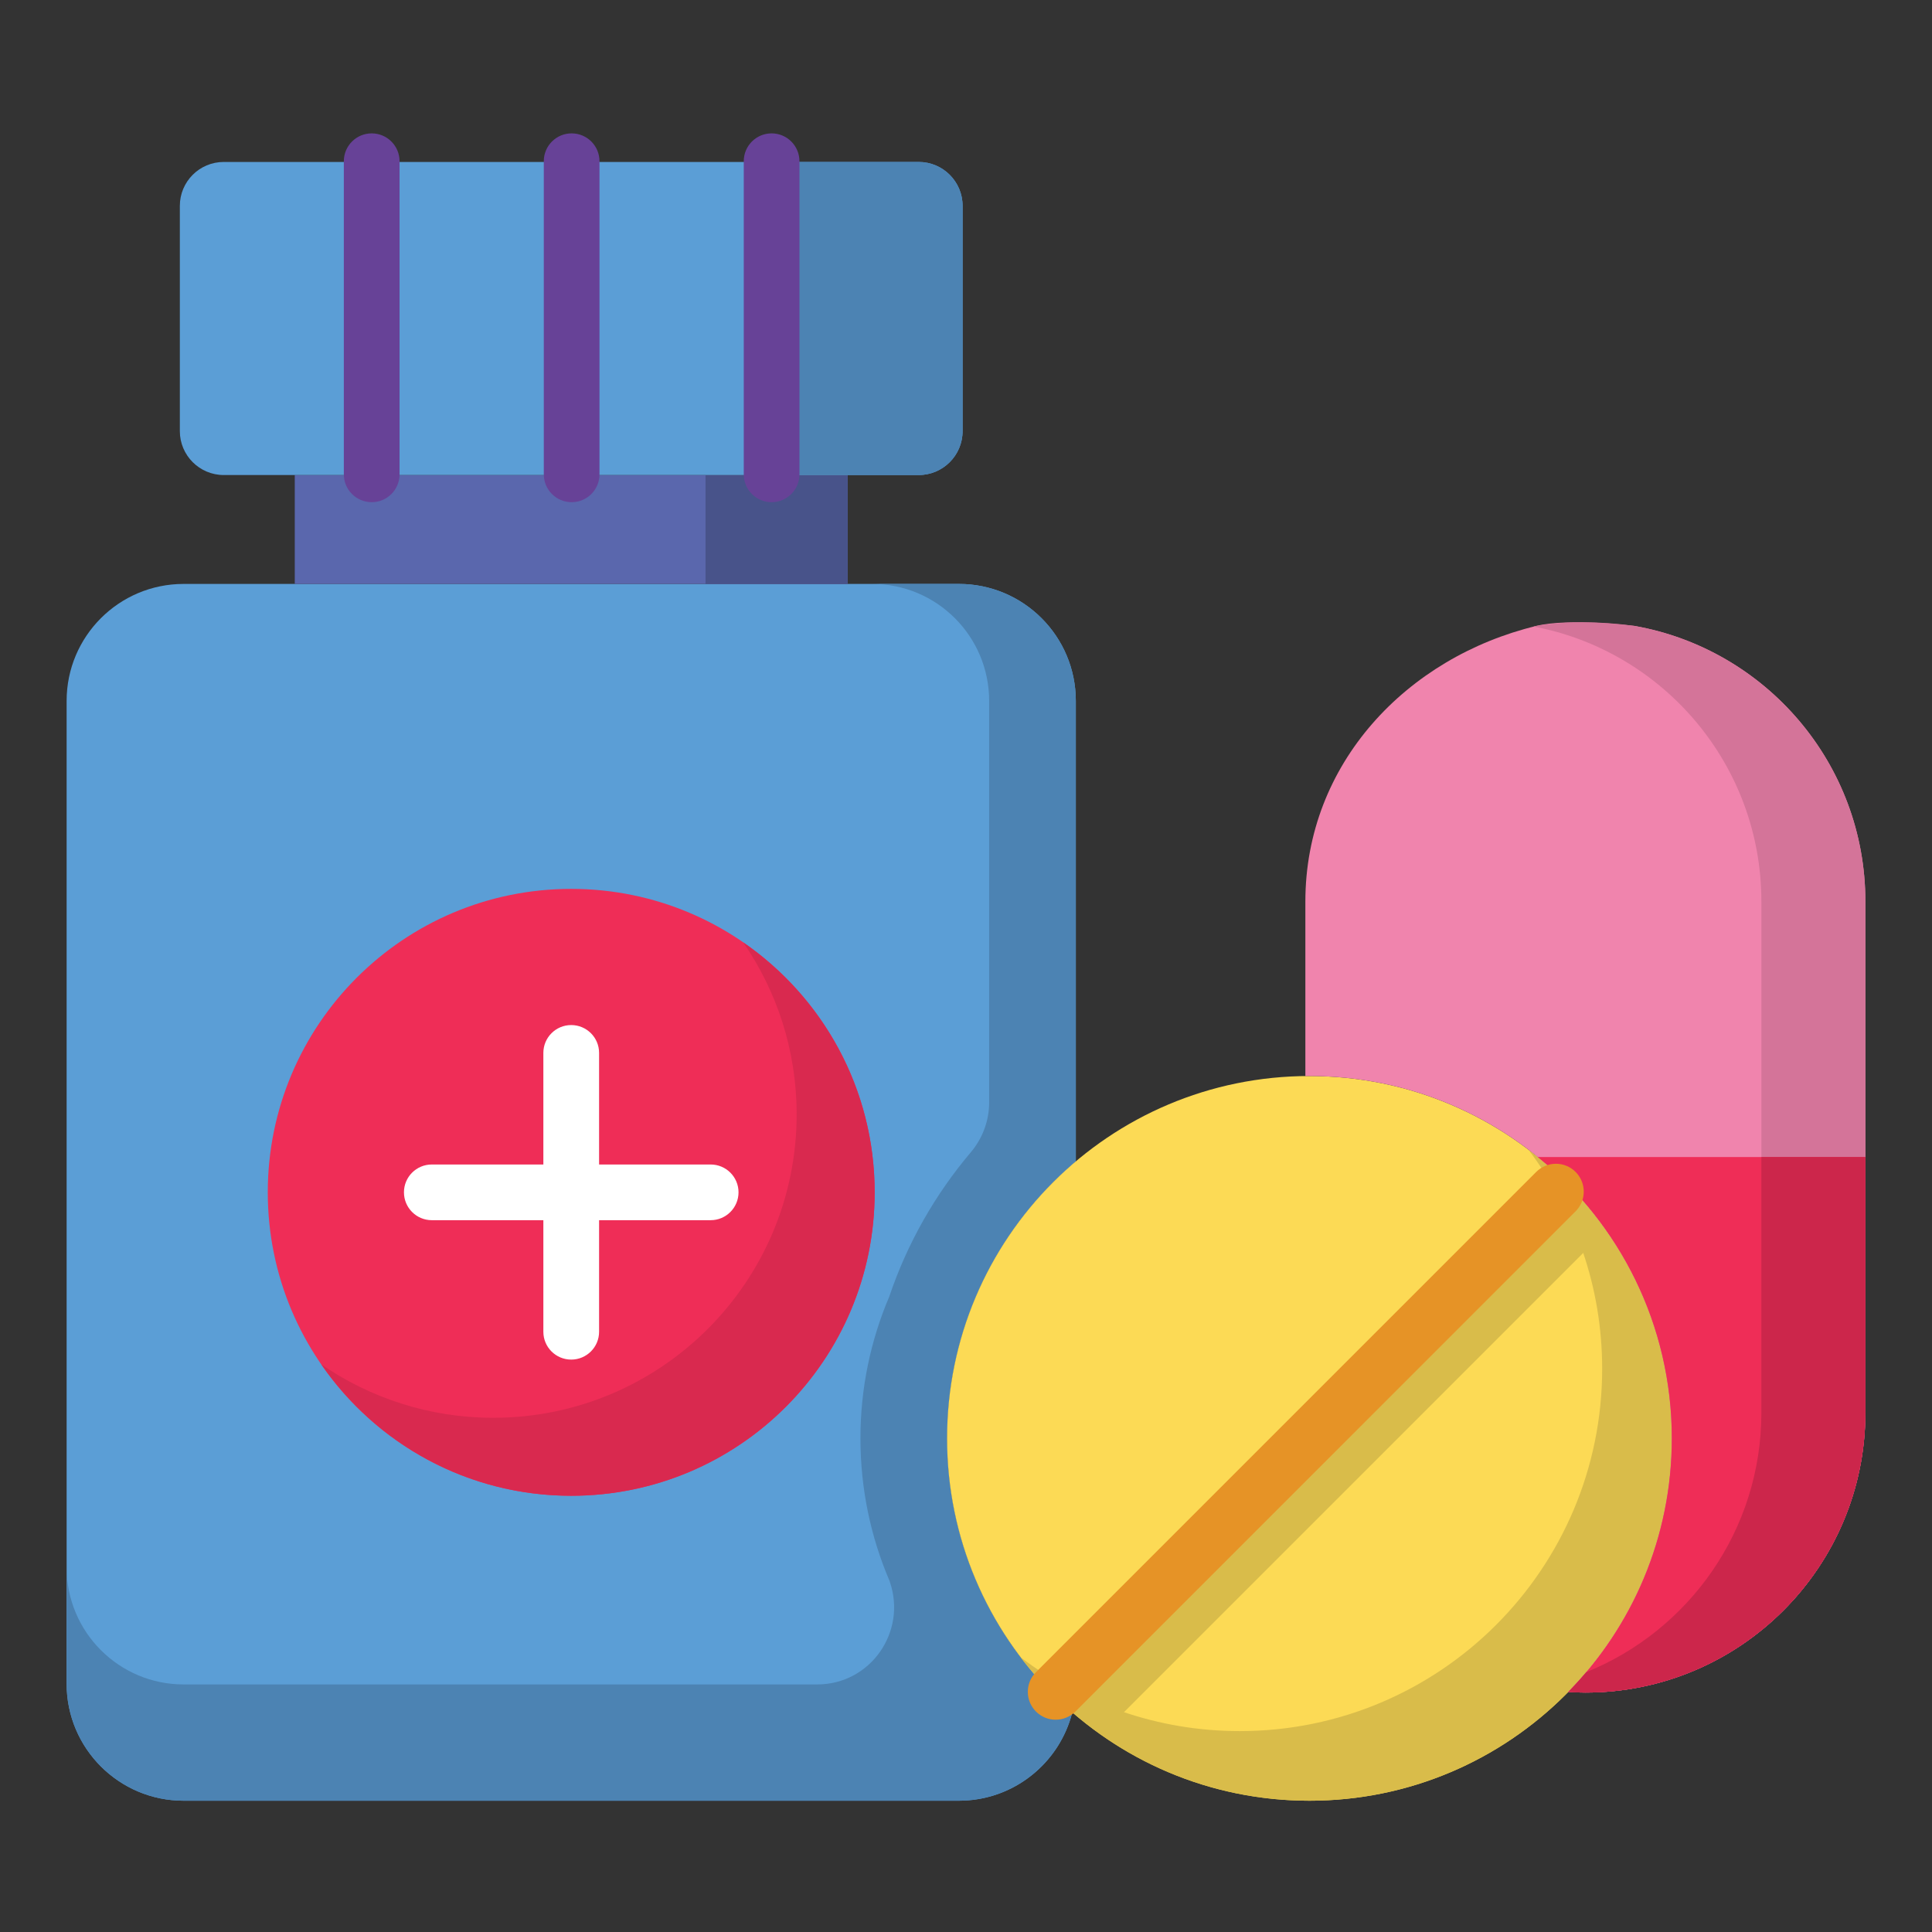 <svg width="58" height="58" viewBox="0 0 58 58" fill="none" xmlns="http://www.w3.org/2000/svg">
<rect x="0" y="0" width="58" height="58" fill="#333333" stroke="none"/>
<path d="M28.785 54.059C30.428 54.059 31.807 52.931 32.191 51.406C29.889 49.411 28.432 46.467 28.432 43.181C28.432 39.846 29.934 36.862 32.297 34.867V21.042C32.297 19.102 30.725 17.53 28.785 17.53H5.512C3.573 17.53 2 19.102 2 21.042V50.547C2 52.487 3.573 54.059 5.512 54.059" fill="#5B9ED6"/>
<path d="M28.785 17.53H26.183C28.123 17.53 29.695 19.102 29.695 21.042V33.095C29.695 33.643 29.499 34.172 29.145 34.591C28.075 35.855 27.237 37.322 26.696 38.926C26.139 40.233 25.831 41.671 25.831 43.181C25.831 44.699 26.142 46.144 26.703 47.456C26.707 47.467 26.711 47.478 26.714 47.489C27.23 48.997 26.127 50.568 24.533 50.568H5.512C3.573 50.568 2 48.995 2 47.056V50.547C2 52.487 3.573 54.059 5.512 54.059H28.785C29.925 54.059 30.938 53.515 31.58 52.673C31.584 52.668 31.587 52.663 31.591 52.657C31.617 52.623 31.642 52.588 31.667 52.553C31.674 52.543 31.68 52.534 31.687 52.525C31.708 52.493 31.729 52.461 31.75 52.428C31.757 52.416 31.765 52.404 31.773 52.392C31.791 52.362 31.809 52.332 31.827 52.301C31.835 52.287 31.843 52.272 31.851 52.258C31.868 52.229 31.884 52.199 31.899 52.17C31.907 52.154 31.916 52.138 31.924 52.122C31.938 52.093 31.952 52.064 31.966 52.035C31.974 52.018 31.982 52.001 31.989 51.984C32.003 51.955 32.015 51.925 32.027 51.896C32.035 51.879 32.042 51.861 32.049 51.843C32.061 51.813 32.072 51.783 32.083 51.753C32.09 51.735 32.096 51.717 32.103 51.7C32.114 51.667 32.124 51.634 32.135 51.601C32.14 51.586 32.145 51.57 32.15 51.554C32.164 51.505 32.178 51.456 32.191 51.406C32.072 51.303 31.956 51.197 31.842 51.09C31.828 51.077 31.815 51.064 31.801 51.051C31.692 50.947 31.584 50.839 31.479 50.73C31.464 50.715 31.45 50.7 31.435 50.684C31.329 50.574 31.226 50.461 31.125 50.345C31.115 50.334 31.105 50.322 31.095 50.31C30.99 50.189 30.887 50.067 30.787 49.941C29.313 48.084 28.432 45.736 28.432 43.181C28.432 39.846 29.934 36.862 32.297 34.867V21.042C32.297 19.102 30.725 17.53 28.785 17.53Z" fill="#4C83B3"/>
<path d="M8.849 14.261H25.448V17.53H8.849V14.261Z" fill="#5A67AD"/>
<path d="M21.18 14.261H25.448V17.53H21.18V14.261Z" fill="#48538A"/>
<path d="M5.399 9.562V12.942C5.399 13.671 5.99 14.261 6.718 14.261H27.579C28.308 14.261 28.898 13.671 28.898 12.942V6.18C28.898 5.452 28.308 4.862 27.579 4.862H6.718C5.989 4.862 5.399 5.452 5.399 6.18V9.562Z" fill="#5B9ED6"/>
<path d="M22.978 4.862V14.261H27.579C28.307 14.261 28.898 13.671 28.898 12.942V6.18C28.898 5.452 28.307 4.862 27.579 4.862H22.978Z" fill="#4C83B3"/>
<path d="M26.258 35.795C26.258 40.826 22.18 44.904 17.148 44.904C12.118 44.904 8.039 40.826 8.039 35.795C8.039 30.764 12.118 26.685 17.148 26.685C22.18 26.685 26.258 30.764 26.258 35.795Z" fill="#EF2D57"/>
<path d="M22.311 28.291C23.323 29.758 23.916 31.536 23.916 33.453C23.916 38.484 19.838 42.563 14.807 42.563C12.89 42.563 11.112 41.969 9.644 40.958C11.287 43.341 14.035 44.904 17.148 44.904C22.18 44.904 26.258 40.826 26.258 35.795C26.258 32.681 24.695 29.933 22.311 28.291Z" fill="#D9294F"/>
<path d="M50.188 43.181C50.188 49.189 45.318 54.059 39.31 54.059C33.302 54.059 28.432 49.189 28.432 43.181C28.432 37.173 33.302 32.303 39.31 32.303C45.318 32.303 50.188 37.173 50.188 43.181Z" fill="#FCDA55"/>
<path d="M45.885 34.515C47.273 36.342 48.098 38.62 48.098 41.09C48.098 47.099 43.228 51.969 37.219 51.969C34.749 51.969 32.471 51.144 30.644 49.756C32.631 52.371 35.773 54.059 39.31 54.059C45.318 54.059 50.188 49.189 50.188 43.181C50.188 39.644 48.5 36.502 45.885 34.515Z" fill="#D9BC4A"/>
<path d="M31.841 50.984C32.258 51.346 32.702 51.677 33.17 51.973L48.176 36.967C47.88 36.499 47.549 36.054 47.187 35.638C47.12 35.675 47.056 35.722 46.999 35.779L31.982 50.796C31.925 50.853 31.878 50.916 31.841 50.984Z" fill="#D9BC4A"/>
<path d="M46.122 18.79C42.233 19.731 39.188 22.924 39.188 27.065V32.305C39.229 32.305 39.269 32.303 39.31 32.303C45.318 32.303 50.188 37.173 50.188 43.181C50.188 46.146 49.002 48.833 47.079 50.795C47.249 50.805 47.421 50.812 47.594 50.812C52.237 50.812 56 47.048 56 42.406V27.065C56 22.924 53.006 19.486 49.066 18.79C49.066 18.79 47.13 18.546 46.122 18.79Z" fill="#F084AD"/>
<path d="M49.066 18.79C48.01 18.645 47.029 18.645 46.122 18.79C46.093 18.795 46.063 18.802 46.033 18.807C49.929 19.54 52.878 22.956 52.878 27.064V42.406C52.878 45.935 50.702 48.955 47.619 50.2C47.446 50.405 47.266 50.603 47.079 50.794C47.249 50.805 47.421 50.812 47.594 50.812C52.236 50.812 56 47.048 56 42.406V27.064C56 22.924 53.006 19.486 49.066 18.79Z" fill="#D47499"/>
<path d="M46.165 34.735C48.619 36.73 50.188 39.772 50.188 43.181C50.188 46.146 49.002 48.833 47.079 50.795C47.249 50.805 47.421 50.812 47.594 50.812C52.236 50.812 56 47.048 56 42.406V34.735H46.165Z" fill="#EF2D57"/>
<path d="M52.878 42.406C52.878 45.935 50.702 48.954 47.619 50.2C47.539 50.296 47.457 50.389 47.373 50.481C47.359 50.497 47.345 50.512 47.331 50.528C47.248 50.618 47.164 50.708 47.079 50.795C47.249 50.805 47.421 50.812 47.594 50.812C52.236 50.812 56 47.048 56 42.406V34.735H52.878V42.406Z" fill="#CC264B"/>
<path d="M21.334 34.959H17.985V31.609C17.985 31.147 17.61 30.773 17.148 30.773C16.686 30.773 16.312 31.147 16.312 31.609V34.959H12.963C12.501 34.959 12.127 35.333 12.127 35.794C12.127 36.256 12.501 36.631 12.963 36.631H16.312V39.98C16.312 40.442 16.686 40.816 17.148 40.816C17.61 40.816 17.985 40.442 17.985 39.98V36.631H21.334C21.796 36.631 22.171 36.256 22.171 35.794C22.171 35.333 21.796 34.959 21.334 34.959Z" fill="white"/>
<path d="M11.159 15.076C10.697 15.076 10.322 14.702 10.322 14.24V4.84C10.322 4.378 10.697 4.004 11.159 4.004C11.62 4.004 11.995 4.378 11.995 4.84V14.24C11.995 14.702 11.62 15.076 11.159 15.076Z" fill="#674297"/>
<path d="M17.161 15.076C16.699 15.076 16.325 14.702 16.325 14.24V4.84C16.325 4.378 16.699 4.004 17.161 4.004C17.623 4.004 17.997 4.378 17.997 4.84V14.24C17.997 14.702 17.623 15.076 17.161 15.076Z" fill="#674297"/>
<path d="M23.164 15.076C22.702 15.076 22.328 14.702 22.328 14.24V4.84C22.328 4.378 22.702 4.004 23.164 4.004C23.626 4.004 24 4.378 24 4.84V14.24C24 14.702 23.626 15.076 23.164 15.076Z" fill="#674297"/>
<path d="M31.692 51.627C31.478 51.627 31.264 51.545 31.101 51.382C30.774 51.055 30.774 50.526 31.101 50.199L46.118 35.182C46.444 34.856 46.974 34.855 47.3 35.182C47.627 35.509 47.627 36.038 47.3 36.365L32.284 51.382C32.12 51.545 31.906 51.627 31.692 51.627Z" fill="#E69326"/>
</svg>
